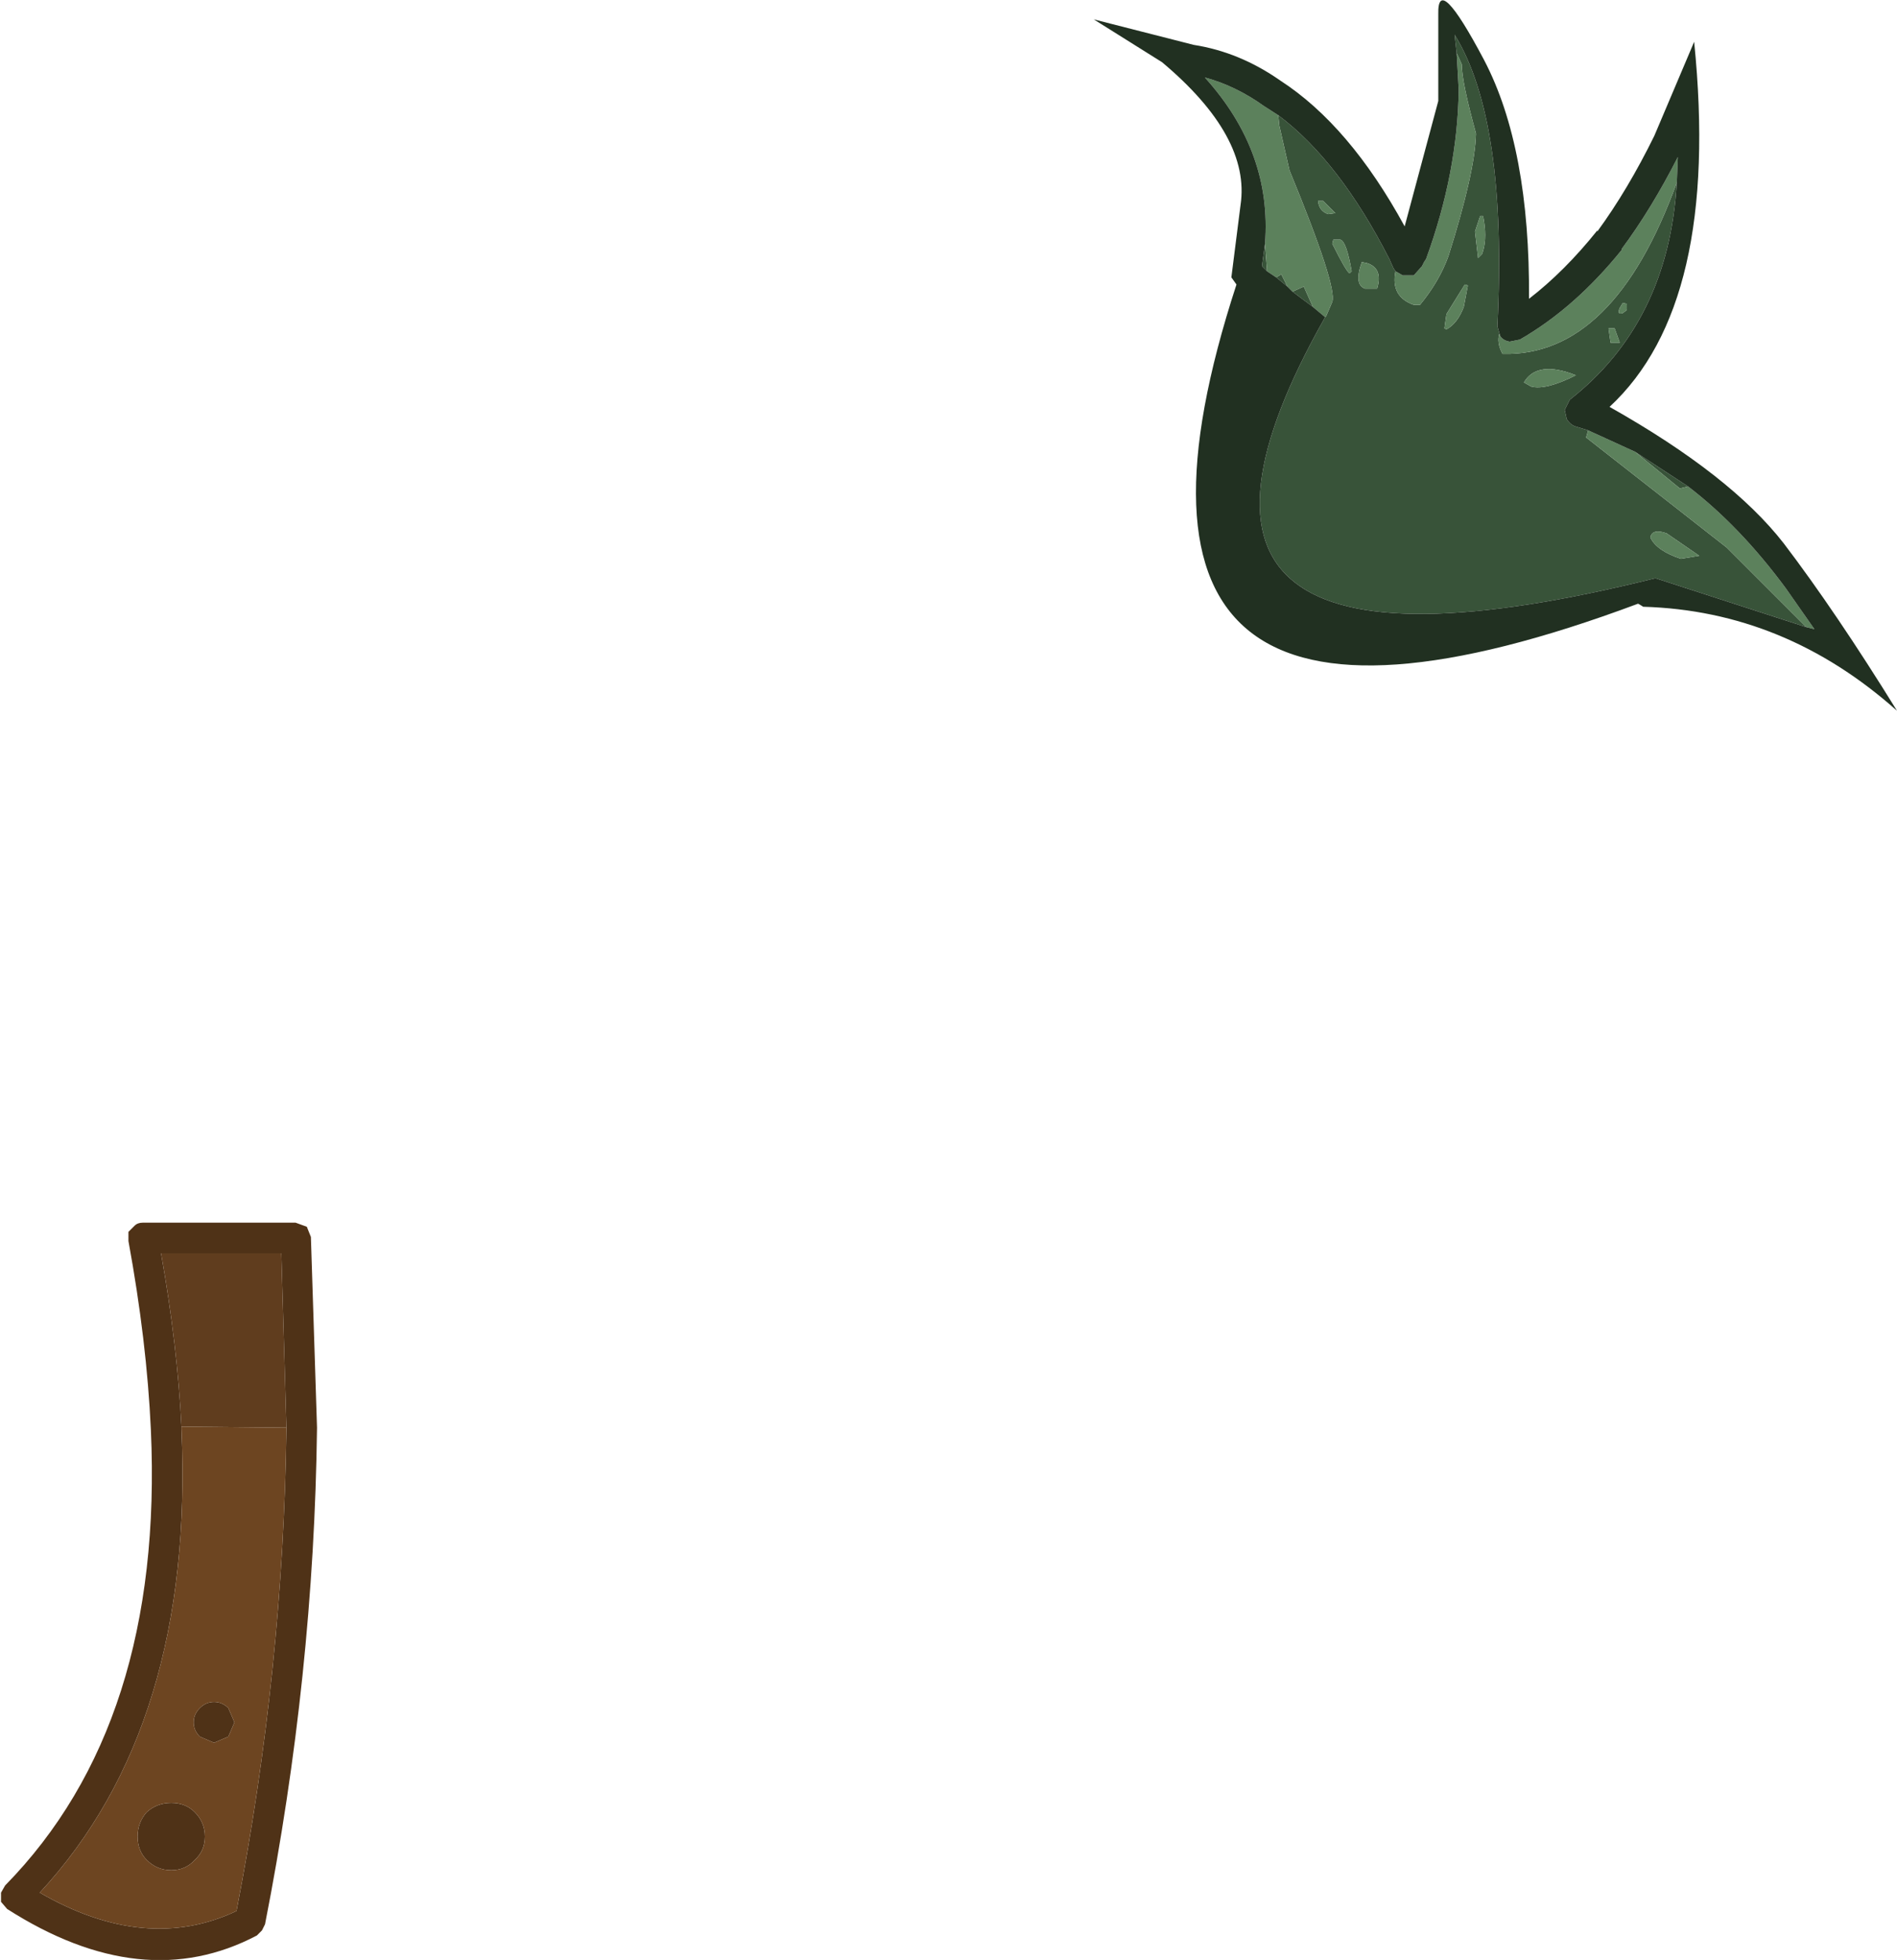 <?xml version="1.0" encoding="UTF-8" standalone="no"?>
<svg xmlns:ffdec="https://www.free-decompiler.com/flash" xmlns:xlink="http://www.w3.org/1999/xlink" ffdec:objectType="shape" height="96.1px" width="93.05px" xmlns="http://www.w3.org/2000/svg">
  <g transform="matrix(1.0, 0.0, 0.0, 1.0, -14.95, 47.05)">
    <path d="M29.45 12.9 L30.0 13.1 30.2 13.6 30.5 22.95 Q30.35 35.1 27.95 47.3 L27.8 47.6 27.55 47.85 Q21.95 50.8 15.3 46.55 L15.0 46.2 15.0 45.75 15.2 45.4 Q23.0 37.45 22.35 23.05 22.15 18.7 21.25 13.8 L21.25 13.35 21.55 13.05 Q21.7 12.9 21.95 12.9 L29.45 12.9 M23.85 22.9 L23.85 23.0 Q24.5 37.55 16.9 45.75 22.1 48.75 26.55 46.65 28.85 34.8 29.0 22.95 L28.75 14.4 22.85 14.4 Q23.65 18.9 23.85 22.9 M26.15 36.7 L26.45 37.4 26.15 38.1 25.45 38.4 24.75 38.1 Q24.45 37.8 24.45 37.4 24.45 37.0 24.75 36.7 25.05 36.4 25.45 36.4 25.85 36.4 26.15 36.7 M22.15 41.8 Q22.65 41.35 23.35 41.35 24.05 41.35 24.5 41.8 25.0 42.3 25.0 43.0 25.0 43.7 24.5 44.15 24.05 44.65 23.35 44.65 22.65 44.65 22.15 44.15 21.7 43.7 21.7 43.0 21.7 42.3 22.15 41.8" fill="#4f3217" fill-rule="evenodd" stroke="none"/>
    <path d="M23.85 22.9 Q23.65 18.9 22.85 14.4 L28.75 14.4 29.0 22.95 23.85 22.9" fill="#603d1e" fill-rule="evenodd" stroke="none"/>
    <path d="M29.0 22.95 Q28.85 34.8 26.55 46.65 22.1 48.75 16.9 45.75 24.5 37.55 23.85 23.0 L23.85 22.9 29.0 22.95 M22.15 41.8 Q21.7 42.3 21.7 43.0 21.7 43.7 22.15 44.15 22.65 44.65 23.35 44.65 24.05 44.65 24.5 44.15 25.0 43.7 25.0 43.0 25.0 42.3 24.5 41.8 24.05 41.35 23.35 41.35 22.65 41.35 22.15 41.8 M26.15 36.7 Q25.85 36.4 25.45 36.4 25.05 36.4 24.75 36.7 24.45 37.0 24.45 37.4 24.45 37.8 24.75 38.1 L25.45 38.4 26.15 38.1 26.45 37.4 26.15 36.7" fill="#6d4521" fill-rule="evenodd" stroke="none"/>
    <path d="M79.85 -37.2 L79.6 -37.2 Q79.65 -36.7 80.1 -36.55 L80.45 -36.6 79.85 -37.2 M77.65 -41.4 Q80.65 -39.15 83.1 -34.35 L83.3 -33.9 83.4 -33.75 Q83.15 -32.5 84.3 -32.1 L84.6 -32.1 Q85.55 -33.25 86.0 -34.5 87.3 -38.6 87.35 -40.5 86.65 -43.05 86.65 -43.9 L86.4 -44.45 86.3 -45.35 Q88.9 -41.15 88.4 -31.05 L88.5 -30.7 Q88.35 -30.25 88.65 -29.7 94.1 -29.55 97.2 -38.1 96.8 -31.25 91.95 -27.45 L91.7 -26.95 91.8 -26.5 Q91.95 -26.25 92.2 -26.15 L92.85 -25.95 92.75 -25.6 99.65 -20.2 103.55 -16.3 96.15 -18.7 Q68.85 -11.9 79.95 -31.5 L80.0 -31.55 80.3 -32.25 Q80.55 -33.0 78.2 -38.7 L77.7 -40.9 77.65 -41.4 M95.15 -24.9 L97.75 -23.2 97.35 -23.1 95.15 -24.9 M79.35 -32.0 L78.35 -32.75 78.9 -33.0 79.35 -32.0 M78.1 -33.0 L77.55 -33.45 77.8 -33.6 78.1 -33.0 M77.1 -33.75 L76.85 -34.0 77.0 -35.1 77.1 -33.75 M89.7 -28.3 L90.05 -28.1 Q90.75 -27.9 92.25 -28.65 90.35 -29.4 89.7 -28.3 M82.0 -34.15 L81.75 -34.2 Q81.35 -33.1 81.9 -32.9 L82.5 -32.9 Q82.8 -33.9 82.0 -34.15 M86.95 -33.05 L86.8 -33.1 85.9 -31.65 85.8 -30.95 85.9 -30.9 Q86.45 -31.2 86.75 -32.0 L86.95 -33.05 M87.7 -34.75 Q87.9 -35.45 87.7 -36.45 L87.55 -36.45 87.3 -35.7 87.45 -34.4 87.65 -34.6 87.7 -34.75 M80.7 -35.3 L80.35 -35.3 80.3 -35.1 Q81.0 -33.7 81.15 -33.65 L81.25 -33.75 Q81.0 -35.2 80.7 -35.3 M97.4 -19.65 L98.3 -19.8 96.7 -20.9 Q96.0 -21.15 95.9 -20.7 96.2 -20.05 97.4 -19.65 M94.15 -30.95 L93.85 -30.95 93.95 -30.25 94.4 -30.25 94.15 -30.95 M94.75 -32.15 L94.55 -32.2 94.4 -31.95 Q94.25 -31.6 94.55 -31.7 L94.75 -31.85 94.75 -32.15" fill="#385339" fill-rule="evenodd" stroke="none"/>
    <path d="M79.85 -37.2 L80.45 -36.6 80.1 -36.55 Q79.65 -36.7 79.6 -37.2 L79.85 -37.2 M77.0 -35.1 Q77.35 -39.6 74.05 -43.25 75.55 -42.85 76.95 -41.85 L77.65 -41.4 77.7 -40.9 78.2 -38.7 Q80.55 -33.0 80.3 -32.25 L80.0 -31.55 79.95 -31.5 79.35 -32.0 78.9 -33.0 78.35 -32.75 78.1 -33.0 77.8 -33.6 77.55 -33.45 77.1 -33.75 77.0 -35.1 M83.4 -33.75 L83.75 -33.55 84.3 -33.55 84.7 -34.0 84.8 -34.2 84.9 -34.35 Q86.45 -38.6 86.5 -42.65 L86.4 -44.45 86.65 -43.9 Q86.65 -43.05 87.35 -40.5 87.3 -38.6 86.0 -34.5 85.55 -33.25 84.6 -32.1 L84.3 -32.1 Q83.15 -32.5 83.4 -33.75 M88.5 -30.7 L88.55 -30.55 Q88.7 -30.35 89.0 -30.3 L89.5 -30.4 Q92.2 -31.95 94.5 -34.8 L94.5 -34.85 Q95.95 -36.8 97.25 -39.35 L97.2 -38.1 Q94.1 -29.55 88.65 -29.7 88.35 -30.25 88.5 -30.7 M92.85 -25.95 L95.15 -24.9 97.35 -23.1 97.75 -23.2 Q100.3 -21.25 102.55 -18.2 L103.95 -16.2 103.55 -16.3 99.65 -20.2 92.75 -25.6 92.85 -25.95 M80.7 -35.3 Q81.0 -35.2 81.25 -33.75 L81.15 -33.65 Q81.0 -33.7 80.3 -35.1 L80.35 -35.3 80.7 -35.3 M87.7 -34.75 L87.65 -34.6 87.45 -34.4 87.3 -35.7 87.55 -36.45 87.7 -36.45 Q87.9 -35.45 87.7 -34.75 M86.95 -33.05 L86.75 -32.0 Q86.45 -31.2 85.9 -30.9 L85.8 -30.95 85.9 -31.65 86.8 -33.1 86.95 -33.05 M82.0 -34.15 Q82.8 -33.9 82.5 -32.9 L81.9 -32.9 Q81.35 -33.1 81.75 -34.2 L82.0 -34.15 M89.7 -28.3 Q90.35 -29.4 92.25 -28.65 90.75 -27.9 90.05 -28.1 L89.7 -28.3 M94.75 -32.15 L94.75 -31.85 94.55 -31.7 Q94.25 -31.6 94.4 -31.95 L94.55 -32.2 94.75 -32.15 M94.15 -30.95 L94.4 -30.25 93.95 -30.25 93.85 -30.95 94.15 -30.95 M97.4 -19.65 Q96.2 -20.05 95.9 -20.7 96.0 -21.15 96.7 -20.9 L98.3 -19.8 97.4 -19.65" fill="#5c815c" fill-rule="evenodd" stroke="none"/>
    <path d="M73.5 -44.85 Q75.75 -44.5 77.75 -43.1 81.15 -40.9 83.85 -35.95 L85.5 -42.1 85.5 -46.35 Q85.45 -48.45 87.75 -44.1 90.0 -39.8 89.95 -32.4 91.7 -33.75 93.3 -35.75 L93.3 -35.7 Q94.8 -37.75 96.1 -40.4 L98.05 -45.0 Q99.35 -32.15 93.9 -27.1 99.85 -23.75 102.45 -20.4 105.0 -17.05 108.0 -12.2 102.5 -17.1 95.55 -17.3 95.4 -17.4 95.3 -17.45 67.05 -6.9 75.6 -33.1 L75.35 -33.45 75.8 -37.0 Q76.3 -40.35 71.95 -44.0 L68.6 -46.1 73.5 -44.85 M77.65 -41.4 L76.95 -41.85 Q75.55 -42.85 74.05 -43.25 77.35 -39.6 77.0 -35.1 L76.85 -34.0 77.1 -33.75 77.55 -33.45 78.1 -33.0 78.35 -32.75 79.35 -32.0 79.95 -31.5 Q68.85 -11.9 96.15 -18.7 L103.55 -16.3 103.95 -16.2 102.55 -18.2 Q100.3 -21.25 97.75 -23.2 L95.15 -24.9 92.85 -25.95 92.2 -26.15 Q91.95 -26.25 91.8 -26.5 L91.7 -26.95 91.95 -27.45 Q96.8 -31.25 97.2 -38.1 L97.25 -39.35 Q95.95 -36.8 94.5 -34.85 L94.5 -34.8 Q92.2 -31.95 89.5 -30.4 L89.0 -30.3 Q88.7 -30.35 88.55 -30.55 L88.5 -30.7 88.4 -31.05 Q88.9 -41.15 86.3 -45.35 L86.4 -44.45 86.5 -42.65 Q86.45 -38.6 84.9 -34.35 L84.8 -34.2 84.7 -34.0 84.3 -33.55 83.75 -33.55 83.4 -33.75 83.3 -33.9 83.1 -34.35 Q80.65 -39.15 77.65 -41.4" fill="#213021" fill-rule="evenodd" stroke="none"/>
  </g>
</svg>
